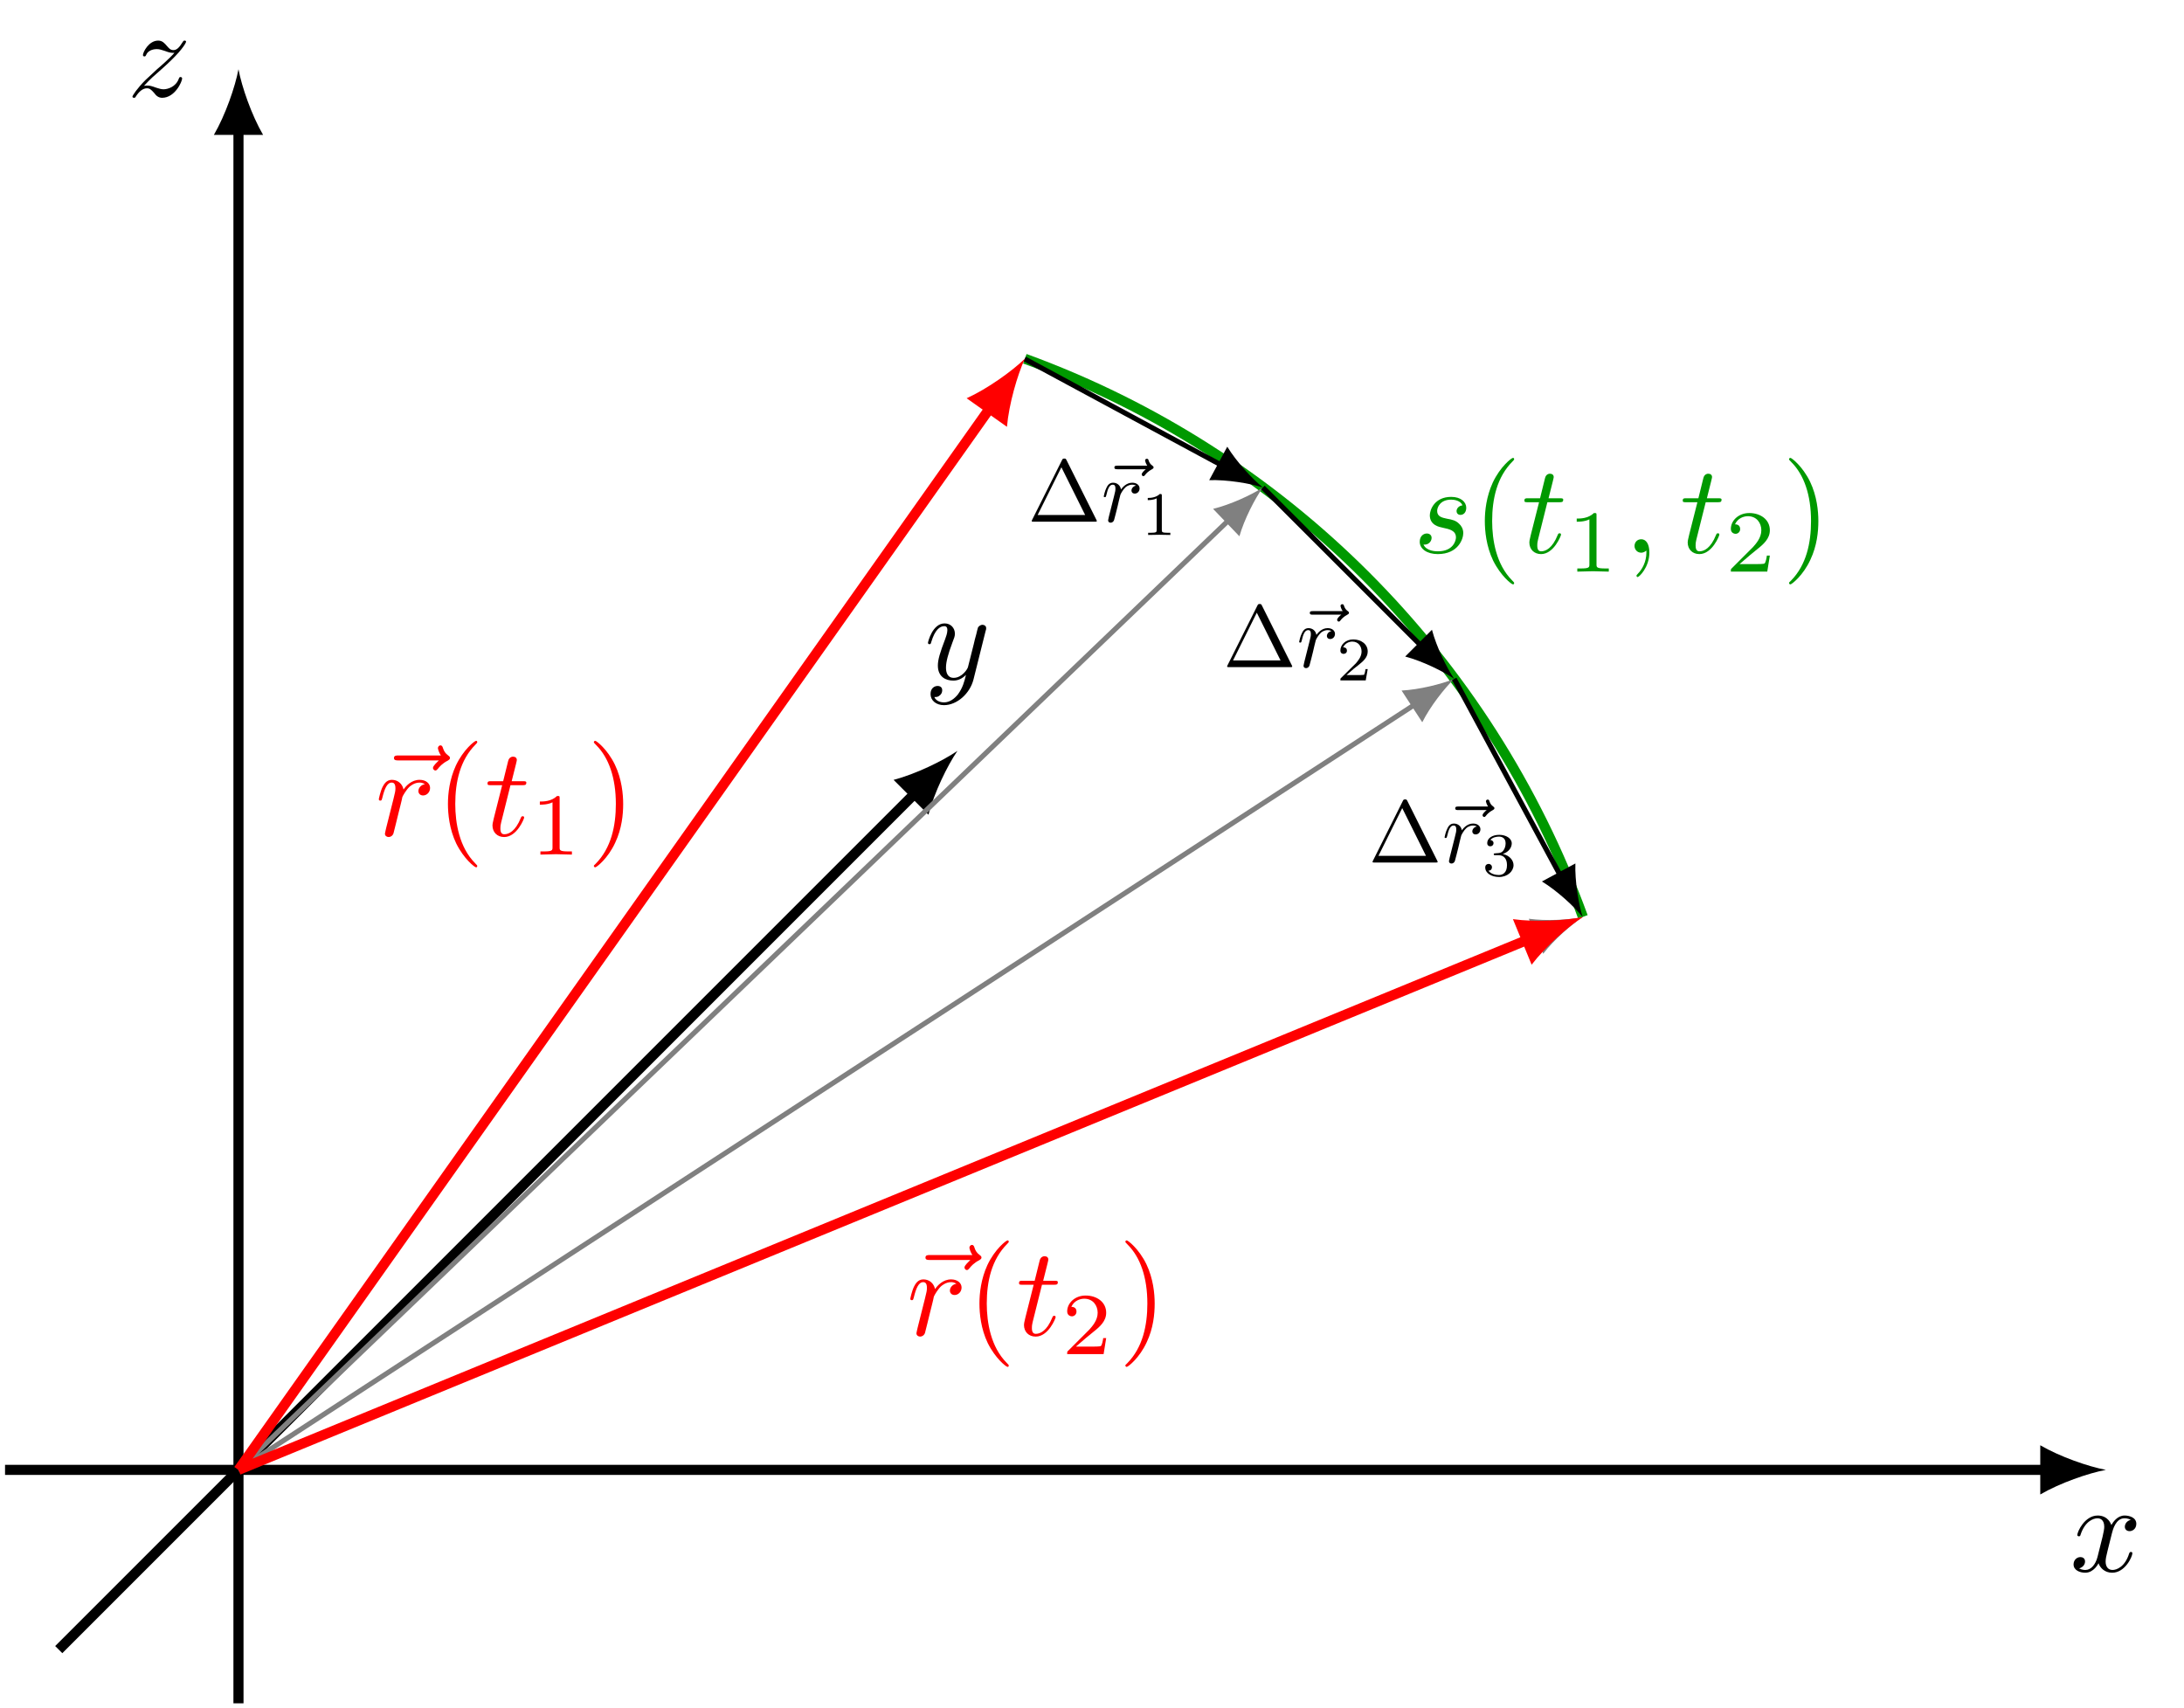 <?xml version="1.0" encoding="UTF-8"?>
<svg xmlns="http://www.w3.org/2000/svg" xmlns:xlink="http://www.w3.org/1999/xlink" width="172.393pt" height="134.84pt" viewBox="0 0 172.393 134.84" version="1.1">
<defs>
<g>
<symbol overflow="visible" id="glyph0-0">
<path style="stroke:none;" d=""/>
</symbol>
<symbol overflow="visible" id="glyph0-1">
<path style="stroke:none;" d="M 3.328 -3.016 C 3.391 -3.266 3.625 -4.188 4.312 -4.188 C 4.359 -4.188 4.609 -4.188 4.812 -4.062 C 4.531 -4 4.344 -3.766 4.344 -3.516 C 4.344 -3.359 4.453 -3.172 4.719 -3.172 C 4.938 -3.172 5.25 -3.344 5.25 -3.75 C 5.25 -4.266 4.672 -4.406 4.328 -4.406 C 3.75 -4.406 3.406 -3.875 3.281 -3.656 C 3.031 -4.312 2.5 -4.406 2.203 -4.406 C 1.172 -4.406 0.594 -3.125 0.594 -2.875 C 0.594 -2.766 0.703 -2.766 0.719 -2.766 C 0.797 -2.766 0.828 -2.797 0.844 -2.875 C 1.188 -3.938 1.844 -4.188 2.188 -4.188 C 2.375 -4.188 2.719 -4.094 2.719 -3.516 C 2.719 -3.203 2.547 -2.547 2.188 -1.141 C 2.031 -0.531 1.672 -0.109 1.234 -0.109 C 1.172 -0.109 0.953 -0.109 0.734 -0.234 C 0.984 -0.297 1.203 -0.5 1.203 -0.781 C 1.203 -1.047 0.984 -1.125 0.844 -1.125 C 0.531 -1.125 0.297 -0.875 0.297 -0.547 C 0.297 -0.094 0.781 0.109 1.219 0.109 C 1.891 0.109 2.25 -0.594 2.266 -0.641 C 2.391 -0.281 2.75 0.109 3.344 0.109 C 4.375 0.109 4.938 -1.172 4.938 -1.422 C 4.938 -1.531 4.859 -1.531 4.828 -1.531 C 4.734 -1.531 4.719 -1.484 4.688 -1.422 C 4.359 -0.344 3.688 -0.109 3.375 -0.109 C 2.984 -0.109 2.828 -0.422 2.828 -0.766 C 2.828 -0.984 2.875 -1.203 2.984 -1.641 Z M 3.328 -3.016 "/>
</symbol>
<symbol overflow="visible" id="glyph0-2">
<path style="stroke:none;" d="M 1.328 -0.828 C 1.859 -1.406 2.156 -1.656 2.516 -1.969 C 2.516 -1.969 3.125 -2.5 3.484 -2.859 C 4.438 -3.781 4.656 -4.266 4.656 -4.312 C 4.656 -4.406 4.562 -4.406 4.547 -4.406 C 4.469 -4.406 4.453 -4.391 4.391 -4.297 C 4.094 -3.812 3.891 -3.656 3.656 -3.656 C 3.406 -3.656 3.297 -3.812 3.141 -3.984 C 2.953 -4.203 2.781 -4.406 2.453 -4.406 C 1.703 -4.406 1.25 -3.484 1.25 -3.266 C 1.25 -3.219 1.281 -3.156 1.359 -3.156 C 1.453 -3.156 1.469 -3.203 1.5 -3.266 C 1.688 -3.734 2.266 -3.734 2.344 -3.734 C 2.547 -3.734 2.734 -3.672 2.969 -3.594 C 3.375 -3.438 3.484 -3.438 3.734 -3.438 C 3.375 -3.016 2.547 -2.297 2.359 -2.141 L 1.453 -1.297 C 0.781 -0.625 0.422 -0.062 0.422 0.016 C 0.422 0.109 0.531 0.109 0.547 0.109 C 0.625 0.109 0.641 0.094 0.703 -0.016 C 0.938 -0.375 1.234 -0.641 1.562 -0.641 C 1.781 -0.641 1.891 -0.547 2.141 -0.266 C 2.297 -0.047 2.484 0.109 2.766 0.109 C 3.766 0.109 4.344 -1.156 4.344 -1.422 C 4.344 -1.469 4.297 -1.531 4.219 -1.531 C 4.125 -1.531 4.109 -1.469 4.078 -1.391 C 3.844 -0.75 3.203 -0.562 2.875 -0.562 C 2.688 -0.562 2.5 -0.625 2.297 -0.688 C 1.953 -0.812 1.797 -0.859 1.594 -0.859 C 1.578 -0.859 1.422 -0.859 1.328 -0.828 Z M 1.328 -0.828 "/>
</symbol>
<symbol overflow="visible" id="glyph0-3">
<path style="stroke:none;" d="M 4.844 -3.797 C 4.891 -3.938 4.891 -3.953 4.891 -4.031 C 4.891 -4.203 4.75 -4.297 4.594 -4.297 C 4.5 -4.297 4.344 -4.234 4.25 -4.094 C 4.234 -4.031 4.141 -3.734 4.109 -3.547 C 4.031 -3.297 3.969 -3.016 3.906 -2.75 L 3.453 -0.953 C 3.422 -0.812 2.984 -0.109 2.328 -0.109 C 1.828 -0.109 1.719 -0.547 1.719 -0.922 C 1.719 -1.375 1.891 -2 2.219 -2.875 C 2.375 -3.281 2.422 -3.391 2.422 -3.594 C 2.422 -4.031 2.109 -4.406 1.609 -4.406 C 0.656 -4.406 0.297 -2.953 0.297 -2.875 C 0.297 -2.766 0.391 -2.766 0.406 -2.766 C 0.516 -2.766 0.516 -2.797 0.562 -2.953 C 0.844 -3.891 1.234 -4.188 1.578 -4.188 C 1.656 -4.188 1.828 -4.188 1.828 -3.875 C 1.828 -3.625 1.719 -3.359 1.656 -3.172 C 1.25 -2.109 1.078 -1.547 1.078 -1.078 C 1.078 -0.188 1.703 0.109 2.297 0.109 C 2.688 0.109 3.016 -0.062 3.297 -0.344 C 3.172 0.172 3.047 0.672 2.656 1.203 C 2.391 1.531 2.016 1.828 1.562 1.828 C 1.422 1.828 0.969 1.797 0.797 1.406 C 0.953 1.406 1.094 1.406 1.219 1.281 C 1.328 1.203 1.422 1.062 1.422 0.875 C 1.422 0.562 1.156 0.531 1.062 0.531 C 0.828 0.531 0.5 0.688 0.5 1.172 C 0.5 1.672 0.938 2.047 1.562 2.047 C 2.578 2.047 3.609 1.141 3.891 0.016 Z M 4.844 -3.797 "/>
</symbol>
<symbol overflow="visible" id="glyph0-4">
<path style="stroke:none;" d="M 3.891 -3.734 C 3.625 -3.719 3.422 -3.5 3.422 -3.281 C 3.422 -3.141 3.516 -2.984 3.734 -2.984 C 3.953 -2.984 4.188 -3.156 4.188 -3.547 C 4.188 -4 3.766 -4.406 3 -4.406 C 1.688 -4.406 1.312 -3.391 1.312 -2.953 C 1.312 -2.172 2.047 -2.031 2.344 -1.969 C 2.859 -1.859 3.375 -1.75 3.375 -1.203 C 3.375 -0.953 3.156 -0.109 1.953 -0.109 C 1.812 -0.109 1.047 -0.109 0.812 -0.641 C 1.203 -0.594 1.453 -0.891 1.453 -1.172 C 1.453 -1.391 1.281 -1.516 1.078 -1.516 C 0.812 -1.516 0.516 -1.312 0.516 -0.859 C 0.516 -0.297 1.094 0.109 1.938 0.109 C 3.562 0.109 3.953 -1.094 3.953 -1.547 C 3.953 -1.906 3.766 -2.156 3.641 -2.266 C 3.375 -2.547 3.078 -2.609 2.641 -2.688 C 2.281 -2.766 1.891 -2.844 1.891 -3.297 C 1.891 -3.578 2.125 -4.188 3 -4.188 C 3.25 -4.188 3.75 -4.109 3.891 -3.734 Z M 3.891 -3.734 "/>
</symbol>
<symbol overflow="visible" id="glyph0-5">
<path style="stroke:none;" d="M 2.047 -3.984 L 2.984 -3.984 C 3.188 -3.984 3.297 -3.984 3.297 -4.188 C 3.297 -4.297 3.188 -4.297 3.016 -4.297 L 2.141 -4.297 C 2.5 -5.719 2.547 -5.906 2.547 -5.969 C 2.547 -6.141 2.422 -6.234 2.25 -6.234 C 2.219 -6.234 1.938 -6.234 1.859 -5.875 L 1.469 -4.297 L 0.531 -4.297 C 0.328 -4.297 0.234 -4.297 0.234 -4.109 C 0.234 -3.984 0.312 -3.984 0.516 -3.984 L 1.391 -3.984 C 0.672 -1.156 0.625 -0.984 0.625 -0.812 C 0.625 -0.266 1 0.109 1.547 0.109 C 2.562 0.109 3.125 -1.344 3.125 -1.422 C 3.125 -1.531 3.047 -1.531 3.016 -1.531 C 2.922 -1.531 2.906 -1.5 2.859 -1.391 C 2.438 -0.344 1.906 -0.109 1.562 -0.109 C 1.359 -0.109 1.25 -0.234 1.25 -0.562 C 1.25 -0.812 1.281 -0.875 1.312 -1.047 Z M 2.047 -3.984 "/>
</symbol>
<symbol overflow="visible" id="glyph0-6">
<path style="stroke:none;" d="M 2.031 -0.016 C 2.031 -0.672 1.781 -1.062 1.391 -1.062 C 1.062 -1.062 0.859 -0.812 0.859 -0.531 C 0.859 -0.266 1.062 0 1.391 0 C 1.5 0 1.641 -0.047 1.734 -0.125 C 1.766 -0.156 1.781 -0.156 1.781 -0.156 C 1.797 -0.156 1.797 -0.156 1.797 -0.016 C 1.797 0.734 1.453 1.328 1.125 1.656 C 1.016 1.766 1.016 1.781 1.016 1.812 C 1.016 1.891 1.062 1.922 1.109 1.922 C 1.219 1.922 2.031 1.156 2.031 -0.016 Z M 2.031 -0.016 "/>
</symbol>
<symbol overflow="visible" id="glyph0-7">
<path style="stroke:none;" d="M 5.359 -5.938 C 5.219 -5.797 4.891 -5.516 4.891 -5.344 C 4.891 -5.25 4.984 -5.141 5.078 -5.141 C 5.172 -5.141 5.219 -5.219 5.281 -5.281 C 5.391 -5.422 5.625 -5.703 6.062 -5.922 C 6.125 -5.969 6.234 -6.016 6.234 -6.125 C 6.234 -6.234 6.156 -6.281 6.094 -6.328 C 5.875 -6.484 5.766 -6.656 5.688 -6.891 C 5.656 -6.984 5.625 -7.125 5.484 -7.125 C 5.344 -7.125 5.281 -6.984 5.281 -6.906 C 5.281 -6.859 5.359 -6.547 5.516 -6.328 L 2.156 -6.328 C 2 -6.328 1.812 -6.328 1.812 -6.125 C 1.812 -5.938 2 -5.938 2.156 -5.938 Z M 5.359 -5.938 "/>
</symbol>
<symbol overflow="visible" id="glyph0-8">
<path style="stroke:none;" d="M 0.875 -0.594 C 0.844 -0.438 0.781 -0.203 0.781 -0.156 C 0.781 0.016 0.922 0.109 1.078 0.109 C 1.203 0.109 1.375 0.031 1.453 -0.172 C 1.469 -0.203 1.797 -1.562 1.844 -1.75 C 1.922 -2.078 2.109 -2.766 2.156 -3.047 C 2.203 -3.172 2.484 -3.641 2.719 -3.859 C 2.797 -3.922 3.094 -4.188 3.516 -4.188 C 3.781 -4.188 3.922 -4.062 3.938 -4.062 C 3.641 -4.016 3.422 -3.781 3.422 -3.516 C 3.422 -3.359 3.531 -3.172 3.797 -3.172 C 4.062 -3.172 4.344 -3.406 4.344 -3.766 C 4.344 -4.109 4.031 -4.406 3.516 -4.406 C 2.875 -4.406 2.438 -3.922 2.25 -3.641 C 2.156 -4.094 1.797 -4.406 1.328 -4.406 C 0.875 -4.406 0.688 -4.016 0.594 -3.844 C 0.422 -3.5 0.297 -2.906 0.297 -2.875 C 0.297 -2.766 0.391 -2.766 0.406 -2.766 C 0.516 -2.766 0.516 -2.781 0.578 -3 C 0.75 -3.703 0.953 -4.188 1.312 -4.188 C 1.469 -4.188 1.609 -4.109 1.609 -3.734 C 1.609 -3.516 1.578 -3.406 1.453 -2.891 Z M 0.875 -0.594 "/>
</symbol>
<symbol overflow="visible" id="glyph1-0">
<path style="stroke:none;" d=""/>
</symbol>
<symbol overflow="visible" id="glyph1-1">
<path style="stroke:none;" d="M 3.297 2.391 C 3.297 2.359 3.297 2.344 3.125 2.172 C 1.891 0.922 1.562 -0.969 1.562 -2.5 C 1.562 -4.234 1.938 -5.969 3.172 -7.203 C 3.297 -7.328 3.297 -7.344 3.297 -7.375 C 3.297 -7.453 3.266 -7.484 3.203 -7.484 C 3.094 -7.484 2.203 -6.797 1.609 -5.531 C 1.109 -4.438 0.984 -3.328 0.984 -2.5 C 0.984 -1.719 1.094 -0.516 1.641 0.625 C 2.25 1.844 3.094 2.5 3.203 2.5 C 3.266 2.5 3.297 2.469 3.297 2.391 Z M 3.297 2.391 "/>
</symbol>
<symbol overflow="visible" id="glyph1-2">
<path style="stroke:none;" d="M 2.875 -2.5 C 2.875 -3.266 2.766 -4.469 2.219 -5.609 C 1.625 -6.828 0.766 -7.484 0.672 -7.484 C 0.609 -7.484 0.562 -7.438 0.562 -7.375 C 0.562 -7.344 0.562 -7.328 0.75 -7.141 C 1.734 -6.156 2.297 -4.578 2.297 -2.5 C 2.297 -0.781 1.938 0.969 0.703 2.219 C 0.562 2.344 0.562 2.359 0.562 2.391 C 0.562 2.453 0.609 2.5 0.672 2.5 C 0.766 2.5 1.672 1.812 2.25 0.547 C 2.766 -0.547 2.875 -1.656 2.875 -2.5 Z M 2.875 -2.5 "/>
</symbol>
<symbol overflow="visible" id="glyph2-0">
<path style="stroke:none;" d=""/>
</symbol>
<symbol overflow="visible" id="glyph2-1">
<path style="stroke:none;" d="M 2.328 -4.438 C 2.328 -4.625 2.328 -4.625 2.125 -4.625 C 1.672 -4.188 1.047 -4.188 0.766 -4.188 L 0.766 -3.938 C 0.922 -3.938 1.391 -3.938 1.766 -4.125 L 1.766 -0.578 C 1.766 -0.344 1.766 -0.25 1.078 -0.25 L 0.812 -0.25 L 0.812 0 C 0.938 0 1.797 -0.031 2.047 -0.031 C 2.266 -0.031 3.141 0 3.297 0 L 3.297 -0.25 L 3.031 -0.25 C 2.328 -0.25 2.328 -0.344 2.328 -0.578 Z M 2.328 -4.438 "/>
</symbol>
<symbol overflow="visible" id="glyph2-2">
<path style="stroke:none;" d="M 3.516 -1.266 L 3.281 -1.266 C 3.266 -1.109 3.188 -0.703 3.094 -0.641 C 3.047 -0.594 2.516 -0.594 2.406 -0.594 L 1.125 -0.594 C 1.859 -1.234 2.109 -1.438 2.516 -1.766 C 3.031 -2.172 3.516 -2.609 3.516 -3.266 C 3.516 -4.109 2.781 -4.625 1.891 -4.625 C 1.031 -4.625 0.438 -4.016 0.438 -3.375 C 0.438 -3.031 0.734 -2.984 0.812 -2.984 C 0.969 -2.984 1.172 -3.109 1.172 -3.359 C 1.172 -3.484 1.125 -3.734 0.766 -3.734 C 0.984 -4.219 1.453 -4.375 1.781 -4.375 C 2.484 -4.375 2.844 -3.828 2.844 -3.266 C 2.844 -2.656 2.406 -2.188 2.188 -1.938 L 0.516 -0.266 C 0.438 -0.203 0.438 -0.188 0.438 0 L 3.312 0 Z M 3.516 -1.266 "/>
</symbol>
<symbol overflow="visible" id="glyph3-0">
<path style="stroke:none;" d=""/>
</symbol>
<symbol overflow="visible" id="glyph3-1">
<path style="stroke:none;" d="M 3.078 -4.859 C 3.031 -4.953 3.016 -4.984 2.906 -4.984 C 2.781 -4.984 2.766 -4.953 2.719 -4.859 L 0.359 -0.141 C 0.328 -0.078 0.328 -0.062 0.328 -0.062 C 0.328 0 0.375 0 0.484 0 L 5.312 0 C 5.422 0 5.469 0 5.469 -0.062 C 5.469 -0.062 5.469 -0.078 5.438 -0.141 Z M 2.672 -4.297 L 4.547 -0.531 L 0.797 -0.531 Z M 2.672 -4.297 "/>
</symbol>
<symbol overflow="visible" id="glyph4-0">
<path style="stroke:none;" d=""/>
</symbol>
<symbol overflow="visible" id="glyph4-1">
<path style="stroke:none;" d="M 3.75 -4.141 C 3.641 -4.062 3.422 -3.859 3.422 -3.734 C 3.422 -3.672 3.484 -3.594 3.547 -3.594 C 3.609 -3.594 3.656 -3.641 3.688 -3.688 C 3.766 -3.797 3.938 -3.984 4.234 -4.141 C 4.281 -4.172 4.359 -4.203 4.359 -4.281 C 4.359 -4.359 4.312 -4.391 4.266 -4.422 C 4.109 -4.531 4.031 -4.656 3.969 -4.828 C 3.953 -4.891 3.938 -4.969 3.828 -4.969 C 3.734 -4.969 3.688 -4.891 3.688 -4.828 C 3.688 -4.797 3.75 -4.578 3.859 -4.422 L 1.516 -4.422 C 1.391 -4.422 1.266 -4.422 1.266 -4.281 C 1.266 -4.141 1.391 -4.141 1.516 -4.141 Z M 3.75 -4.141 "/>
</symbol>
<symbol overflow="visible" id="glyph4-2">
<path style="stroke:none;" d="M 0.609 -0.406 C 0.594 -0.312 0.547 -0.141 0.547 -0.109 C 0.547 0.016 0.641 0.078 0.75 0.078 C 0.844 0.078 0.969 0.016 1.016 -0.125 C 1.031 -0.141 1.266 -1.094 1.297 -1.219 C 1.344 -1.453 1.469 -1.938 1.516 -2.125 C 1.547 -2.219 1.734 -2.547 1.906 -2.703 C 1.953 -2.75 2.156 -2.922 2.453 -2.922 C 2.641 -2.922 2.75 -2.844 2.75 -2.844 C 2.547 -2.812 2.391 -2.641 2.391 -2.453 C 2.391 -2.344 2.469 -2.219 2.656 -2.219 C 2.844 -2.219 3.031 -2.375 3.031 -2.625 C 3.031 -2.875 2.812 -3.078 2.453 -3.078 C 2 -3.078 1.703 -2.734 1.562 -2.547 C 1.516 -2.859 1.266 -3.078 0.938 -3.078 C 0.609 -3.078 0.484 -2.812 0.422 -2.688 C 0.297 -2.453 0.203 -2.031 0.203 -2 C 0.203 -1.938 0.266 -1.938 0.281 -1.938 C 0.359 -1.938 0.359 -1.938 0.406 -2.094 C 0.516 -2.594 0.656 -2.922 0.906 -2.922 C 1.031 -2.922 1.125 -2.875 1.125 -2.609 C 1.125 -2.453 1.109 -2.391 1.016 -2.016 Z M 0.609 -0.406 "/>
</symbol>
<symbol overflow="visible" id="glyph5-0">
<path style="stroke:none;" d=""/>
</symbol>
<symbol overflow="visible" id="glyph5-1">
<path style="stroke:none;" d="M 1.641 -3.094 C 1.641 -3.234 1.625 -3.234 1.484 -3.234 C 1.172 -2.938 0.734 -2.922 0.531 -2.922 L 0.531 -2.75 C 0.641 -2.75 0.969 -2.75 1.234 -2.891 L 1.234 -0.406 C 1.234 -0.234 1.234 -0.172 0.75 -0.172 L 0.562 -0.172 L 0.562 0 C 0.656 0 1.25 -0.016 1.438 -0.016 C 1.578 -0.016 2.203 0 2.312 0 L 2.312 -0.172 L 2.125 -0.172 C 1.641 -0.172 1.641 -0.234 1.641 -0.406 Z M 1.641 -3.094 "/>
</symbol>
<symbol overflow="visible" id="glyph5-2">
<path style="stroke:none;" d="M 2.469 -0.891 L 2.297 -0.891 C 2.281 -0.781 2.234 -0.5 2.172 -0.438 C 2.125 -0.422 1.75 -0.422 1.688 -0.422 L 0.797 -0.422 C 1.297 -0.875 1.469 -1 1.766 -1.234 C 2.125 -1.516 2.469 -1.828 2.469 -2.281 C 2.469 -2.875 1.938 -3.234 1.328 -3.234 C 0.719 -3.234 0.312 -2.812 0.312 -2.359 C 0.312 -2.109 0.516 -2.094 0.562 -2.094 C 0.688 -2.094 0.828 -2.172 0.828 -2.344 C 0.828 -2.438 0.797 -2.609 0.531 -2.609 C 0.688 -2.953 1.016 -3.062 1.25 -3.062 C 1.734 -3.062 1.984 -2.688 1.984 -2.281 C 1.984 -1.859 1.688 -1.531 1.531 -1.344 L 0.359 -0.188 C 0.312 -0.141 0.312 -0.141 0.312 0 L 2.312 0 Z M 2.469 -0.891 "/>
</symbol>
<symbol overflow="visible" id="glyph5-3">
<path style="stroke:none;" d="M 1.328 -1.625 C 1.719 -1.625 1.984 -1.359 1.984 -0.844 C 1.984 -0.234 1.641 -0.062 1.344 -0.062 C 1.156 -0.062 0.719 -0.109 0.516 -0.406 C 0.75 -0.406 0.797 -0.578 0.797 -0.672 C 0.797 -0.828 0.688 -0.938 0.531 -0.938 C 0.406 -0.938 0.266 -0.859 0.266 -0.656 C 0.266 -0.203 0.766 0.094 1.359 0.094 C 2.031 0.094 2.5 -0.359 2.5 -0.844 C 2.5 -1.219 2.188 -1.609 1.656 -1.719 C 2.172 -1.906 2.359 -2.266 2.359 -2.562 C 2.359 -2.953 1.906 -3.234 1.375 -3.234 C 0.828 -3.234 0.422 -2.969 0.422 -2.578 C 0.422 -2.422 0.516 -2.328 0.672 -2.328 C 0.812 -2.328 0.922 -2.438 0.922 -2.578 C 0.922 -2.719 0.812 -2.812 0.672 -2.828 C 0.844 -3.047 1.172 -3.094 1.359 -3.094 C 1.578 -3.094 1.875 -2.984 1.875 -2.562 C 1.875 -2.359 1.812 -2.141 1.688 -1.984 C 1.531 -1.797 1.391 -1.797 1.141 -1.781 C 1.031 -1.766 1.016 -1.766 0.984 -1.766 C 0.984 -1.766 0.938 -1.75 0.938 -1.703 C 0.938 -1.625 0.984 -1.625 1.062 -1.625 Z M 1.328 -1.625 "/>
</symbol>
</g>
<clipPath id="clip1">
  <path d="M 18 9 L 20 9 L 20 134.84 L 18 134.84 Z M 18 9 "/>
</clipPath>
<clipPath id="clip2">
  <path d="M 0 51 L 84 51 L 84 134.84 L 0 134.84 Z M 0 51 "/>
</clipPath>
</defs>
<g id="surface1">
<path style="fill:none;stroke-width:0.797;stroke-linecap:butt;stroke-linejoin:miter;stroke:rgb(0%,0%,0%);stroke-opacity:1;stroke-miterlimit:10;" d="M -18.426 0 L 142.742 0 " transform="matrix(1,0,0,-1,18.824,116.016)"/>
<path style=" stroke:none;fill-rule:nonzero;fill:rgb(0%,0%,0%);fill-opacity:1;" d="M 166.227 116.016 C 164.848 115.758 162.602 114.98 161.047 114.074 L 161.047 117.957 C 162.602 117.051 164.848 116.273 166.227 116.016 "/>
<g style="fill:rgb(0%,0%,0%);fill-opacity:1;">
  <use xlink:href="#glyph0-1" x="163.379" y="124.025"/>
</g>
<g clip-path="url(#clip1)" clip-rule="nonzero">
<path style="fill:none;stroke-width:0.797;stroke-linecap:butt;stroke-linejoin:miter;stroke:rgb(0%,0%,0%);stroke-opacity:1;stroke-miterlimit:10;" d="M 0 -18.425 L 0 105.891 " transform="matrix(1,0,0,-1,18.824,116.016)"/>
</g>
<path style=" stroke:none;fill-rule:nonzero;fill:rgb(0%,0%,0%);fill-opacity:1;" d="M 18.824 5.465 C 18.566 6.844 17.789 9.09 16.883 10.645 L 20.766 10.645 C 19.859 9.09 19.082 6.844 18.824 5.465 "/>
<g style="fill:rgb(0%,0%,0%);fill-opacity:1;">
  <use xlink:href="#glyph0-2" x="10.033" y="7.61"/>
</g>
<g clip-path="url(#clip2)" clip-rule="nonzero">
<path style="fill:none;stroke-width:0.797;stroke-linecap:butt;stroke-linejoin:miter;stroke:rgb(0%,0%,0%);stroke-opacity:1;stroke-miterlimit:10;" d="M -14.187 -14.187 L 53.453 53.453 " transform="matrix(1,0,0,-1,18.824,116.016)"/>
</g>
<path style=" stroke:none;fill-rule:nonzero;fill:rgb(0%,0%,0%);fill-opacity:1;" d="M 75.574 59.266 C 74.414 60.059 72.277 61.098 70.535 61.555 L 73.285 64.305 C 73.742 62.562 74.781 60.426 75.574 59.266 "/>
<g style="fill:rgb(0%,0%,0%);fill-opacity:1;">
  <use xlink:href="#glyph0-3" x="72.952" y="53.611"/>
</g>
<path style="fill:none;stroke-width:0.797;stroke-linecap:butt;stroke-linejoin:miter;stroke:rgb(0%,59.999%,0%);stroke-opacity:1;stroke-miterlimit:10;" d="M 62.071 87.7 C 82.539 80.25 98.668 64.118 106.121 43.649 " transform="matrix(1,0,0,-1,18.824,116.016)"/>
<g style="fill:rgb(0%,59.999%,0%);fill-opacity:1;">
  <use xlink:href="#glyph0-4" x="111.55" y="43.624"/>
</g>
<g style="fill:rgb(0%,59.999%,0%);fill-opacity:1;">
  <use xlink:href="#glyph1-1" x="116.22" y="43.624"/>
</g>
<g style="fill:rgb(0%,59.999%,0%);fill-opacity:1;">
  <use xlink:href="#glyph0-5" x="120.094" y="43.624"/>
</g>
<g style="fill:rgb(0%,59.999%,0%);fill-opacity:1;">
  <use xlink:href="#glyph2-1" x="123.692" y="45.118"/>
</g>
<g style="fill:rgb(0%,59.999%,0%);fill-opacity:1;">
  <use xlink:href="#glyph0-6" x="128.161" y="43.624"/>
</g>
<g style="fill:rgb(0%,59.999%,0%);fill-opacity:1;">
  <use xlink:href="#glyph0-5" x="132.592" y="43.624"/>
</g>
<g style="fill:rgb(0%,59.999%,0%);fill-opacity:1;">
  <use xlink:href="#glyph2-2" x="136.186" y="45.118"/>
</g>
<g style="fill:rgb(0%,59.999%,0%);fill-opacity:1;">
  <use xlink:href="#glyph1-2" x="140.656" y="43.624"/>
</g>
<path style="fill:none;stroke-width:0.399;stroke-linecap:butt;stroke-linejoin:miter;stroke:rgb(50%,50%,50%);stroke-opacity:1;stroke-miterlimit:10;" d="M 0 0 L 78.258 75.047 " transform="matrix(1,0,0,-1,18.824,116.016)"/>
<path style=" stroke:none;fill-rule:nonzero;fill:rgb(50%,50%,50%);fill-opacity:1;" d="M 99.684 38.477 C 98.773 39.07 97.105 39.836 95.754 40.164 L 97.832 42.328 C 98.215 40.992 99.051 39.359 99.684 38.477 "/>
<path style="fill:none;stroke-width:0.399;stroke-linecap:butt;stroke-linejoin:miter;stroke:rgb(0%,0%,0%);stroke-opacity:1;stroke-miterlimit:10;" d="M 62.059 87.684 L 77.692 79.25 " transform="matrix(1,0,0,-1,18.824,116.016)"/>
<path style=" stroke:none;fill-rule:nonzero;fill:rgb(0%,0%,0%);fill-opacity:1;" d="M 99.684 38.477 C 98.84 37.793 97.598 36.441 96.875 35.258 L 95.449 37.898 C 96.84 37.852 98.648 38.145 99.684 38.477 "/>
<g style="fill:rgb(0%,0%,0%);fill-opacity:1;">
  <use xlink:href="#glyph3-1" x="81.109" y="41.178"/>
</g>
<g style="fill:rgb(0%,0%,0%);fill-opacity:1;">
  <use xlink:href="#glyph4-1" x="86.698" y="41.178"/>
</g>
<g style="fill:rgb(0%,0%,0%);fill-opacity:1;">
  <use xlink:href="#glyph4-2" x="86.921" y="41.178"/>
</g>
<g style="fill:rgb(0%,0%,0%);fill-opacity:1;">
  <use xlink:href="#glyph5-1" x="90.067" y="42.224"/>
</g>
<path style="fill:none;stroke-width:0.399;stroke-linecap:butt;stroke-linejoin:miter;stroke:rgb(50%,50%,50%);stroke-opacity:1;stroke-miterlimit:10;" d="M 0 0 L 92.961 60.477 " transform="matrix(1,0,0,-1,18.824,116.016)"/>
<path style=" stroke:none;fill-rule:nonzero;fill:rgb(50%,50%,50%);fill-opacity:1;" d="M 114.789 53.582 C 113.789 53.996 112.016 54.434 110.633 54.504 L 112.266 57.008 C 112.887 55.77 114.008 54.328 114.789 53.582 "/>
<path style="fill:none;stroke-width:0.399;stroke-linecap:butt;stroke-linejoin:miter;stroke:rgb(0%,0%,0%);stroke-opacity:1;stroke-miterlimit:10;" d="M 80.86 77.539 L 93.43 64.969 " transform="matrix(1,0,0,-1,18.824,116.016)"/>
<path style=" stroke:none;fill-rule:nonzero;fill:rgb(0%,0%,0%);fill-opacity:1;" d="M 114.789 53.582 C 114.18 52.688 113.383 51.047 113.031 49.707 L 110.918 51.82 C 112.254 52.172 113.898 52.973 114.789 53.582 "/>
<g style="fill:rgb(0%,0%,0%);fill-opacity:1;">
  <use xlink:href="#glyph3-1" x="96.533" y="52.657"/>
</g>
<g style="fill:rgb(0%,0%,0%);fill-opacity:1;">
  <use xlink:href="#glyph4-1" x="102.123" y="52.657"/>
</g>
<g style="fill:rgb(0%,0%,0%);fill-opacity:1;">
  <use xlink:href="#glyph4-2" x="102.346" y="52.657"/>
</g>
<g style="fill:rgb(0%,0%,0%);fill-opacity:1;">
  <use xlink:href="#glyph5-2" x="105.491" y="53.703"/>
</g>
<path style="fill:none;stroke-width:0.399;stroke-linecap:butt;stroke-linejoin:miter;stroke:rgb(50%,50%,50%);stroke-opacity:1;stroke-miterlimit:10;" d="M 0 0 L 102.789 42.266 " transform="matrix(1,0,0,-1,18.824,116.016)"/>
<path style=" stroke:none;fill-rule:nonzero;fill:rgb(50%,50%,50%);fill-opacity:1;" d="M 124.93 72.383 C 123.871 72.605 122.047 72.707 120.676 72.516 L 121.812 75.281 C 122.652 74.184 124.023 72.973 124.93 72.383 "/>
<path style="fill:none;stroke-width:0.399;stroke-linecap:butt;stroke-linejoin:miter;stroke:rgb(0%,0%,0%);stroke-opacity:1;stroke-miterlimit:10;" d="M 95.965 62.434 L 104.399 46.801 " transform="matrix(1,0,0,-1,18.824,116.016)"/>
<path style=" stroke:none;fill-rule:nonzero;fill:rgb(0%,0%,0%);fill-opacity:1;" d="M 124.93 72.383 C 124.602 71.352 124.305 69.539 124.352 68.152 L 121.711 69.574 C 122.898 70.297 124.25 71.539 124.93 72.383 "/>
<g style="fill:rgb(0%,0%,0%);fill-opacity:1;">
  <use xlink:href="#glyph3-1" x="108.012" y="68.08"/>
</g>
<g style="fill:rgb(0%,0%,0%);fill-opacity:1;">
  <use xlink:href="#glyph4-1" x="113.602" y="68.08"/>
</g>
<g style="fill:rgb(0%,0%,0%);fill-opacity:1;">
  <use xlink:href="#glyph4-2" x="113.825" y="68.08"/>
</g>
<g style="fill:rgb(0%,0%,0%);fill-opacity:1;">
  <use xlink:href="#glyph5-3" x="116.97" y="69.126"/>
</g>
<path style="fill:none;stroke-width:0.797;stroke-linecap:butt;stroke-linejoin:miter;stroke:rgb(100%,0%,0%);stroke-opacity:1;stroke-miterlimit:10;" d="M 0 0 L 59.367 83.879 " transform="matrix(1,0,0,-1,18.824,116.016)"/>
<path style=" stroke:none;fill-rule:nonzero;fill:rgb(100%,0%,0%);fill-opacity:1;" d="M 80.895 28.316 C 79.883 29.297 77.945 30.688 76.301 31.434 L 79.484 33.688 C 79.641 31.887 80.305 29.598 80.895 28.316 "/>
<g style="fill:rgb(100%,0%,0%);fill-opacity:1;">
  <use xlink:href="#glyph0-7" x="29.285" y="65.957"/>
</g>
<g style="fill:rgb(100%,0%,0%);fill-opacity:1;">
  <use xlink:href="#glyph0-8" x="29.604" y="65.957"/>
</g>
<g style="fill:rgb(100%,0%,0%);fill-opacity:1;">
  <use xlink:href="#glyph1-1" x="34.374" y="65.957"/>
</g>
<g style="fill:rgb(100%,0%,0%);fill-opacity:1;">
  <use xlink:href="#glyph0-5" x="38.248" y="65.957"/>
</g>
<g style="fill:rgb(100%,0%,0%);fill-opacity:1;">
  <use xlink:href="#glyph2-1" x="41.846" y="67.452"/>
</g>
<g style="fill:rgb(100%,0%,0%);fill-opacity:1;">
  <use xlink:href="#glyph1-2" x="46.315" y="65.957"/>
</g>
<path style="fill:none;stroke-width:0.797;stroke-linecap:butt;stroke-linejoin:miter;stroke:rgb(100%,0%,0%);stroke-opacity:1;stroke-miterlimit:10;" d="M 0 0 L 101.817 41.868 " transform="matrix(1,0,0,-1,18.824,116.016)"/>
<path style=" stroke:none;fill-rule:nonzero;fill:rgb(100%,0%,0%);fill-opacity:1;" d="M 124.953 72.375 C 123.578 72.66 121.203 72.797 119.422 72.547 L 120.898 76.145 C 121.992 74.711 123.773 73.141 124.953 72.375 "/>
<g style="fill:rgb(100%,0%,0%);fill-opacity:1;">
  <use xlink:href="#glyph0-7" x="71.239" y="105.387"/>
</g>
<g style="fill:rgb(100%,0%,0%);fill-opacity:1;">
  <use xlink:href="#glyph0-8" x="71.558" y="105.387"/>
</g>
<g style="fill:rgb(100%,0%,0%);fill-opacity:1;">
  <use xlink:href="#glyph1-1" x="76.328" y="105.387"/>
</g>
<g style="fill:rgb(100%,0%,0%);fill-opacity:1;">
  <use xlink:href="#glyph0-5" x="80.202" y="105.387"/>
</g>
<g style="fill:rgb(100%,0%,0%);fill-opacity:1;">
  <use xlink:href="#glyph2-2" x="83.8" y="106.881"/>
</g>
<g style="fill:rgb(100%,0%,0%);fill-opacity:1;">
  <use xlink:href="#glyph1-2" x="88.269" y="105.387"/>
</g>
</g>
</svg>
